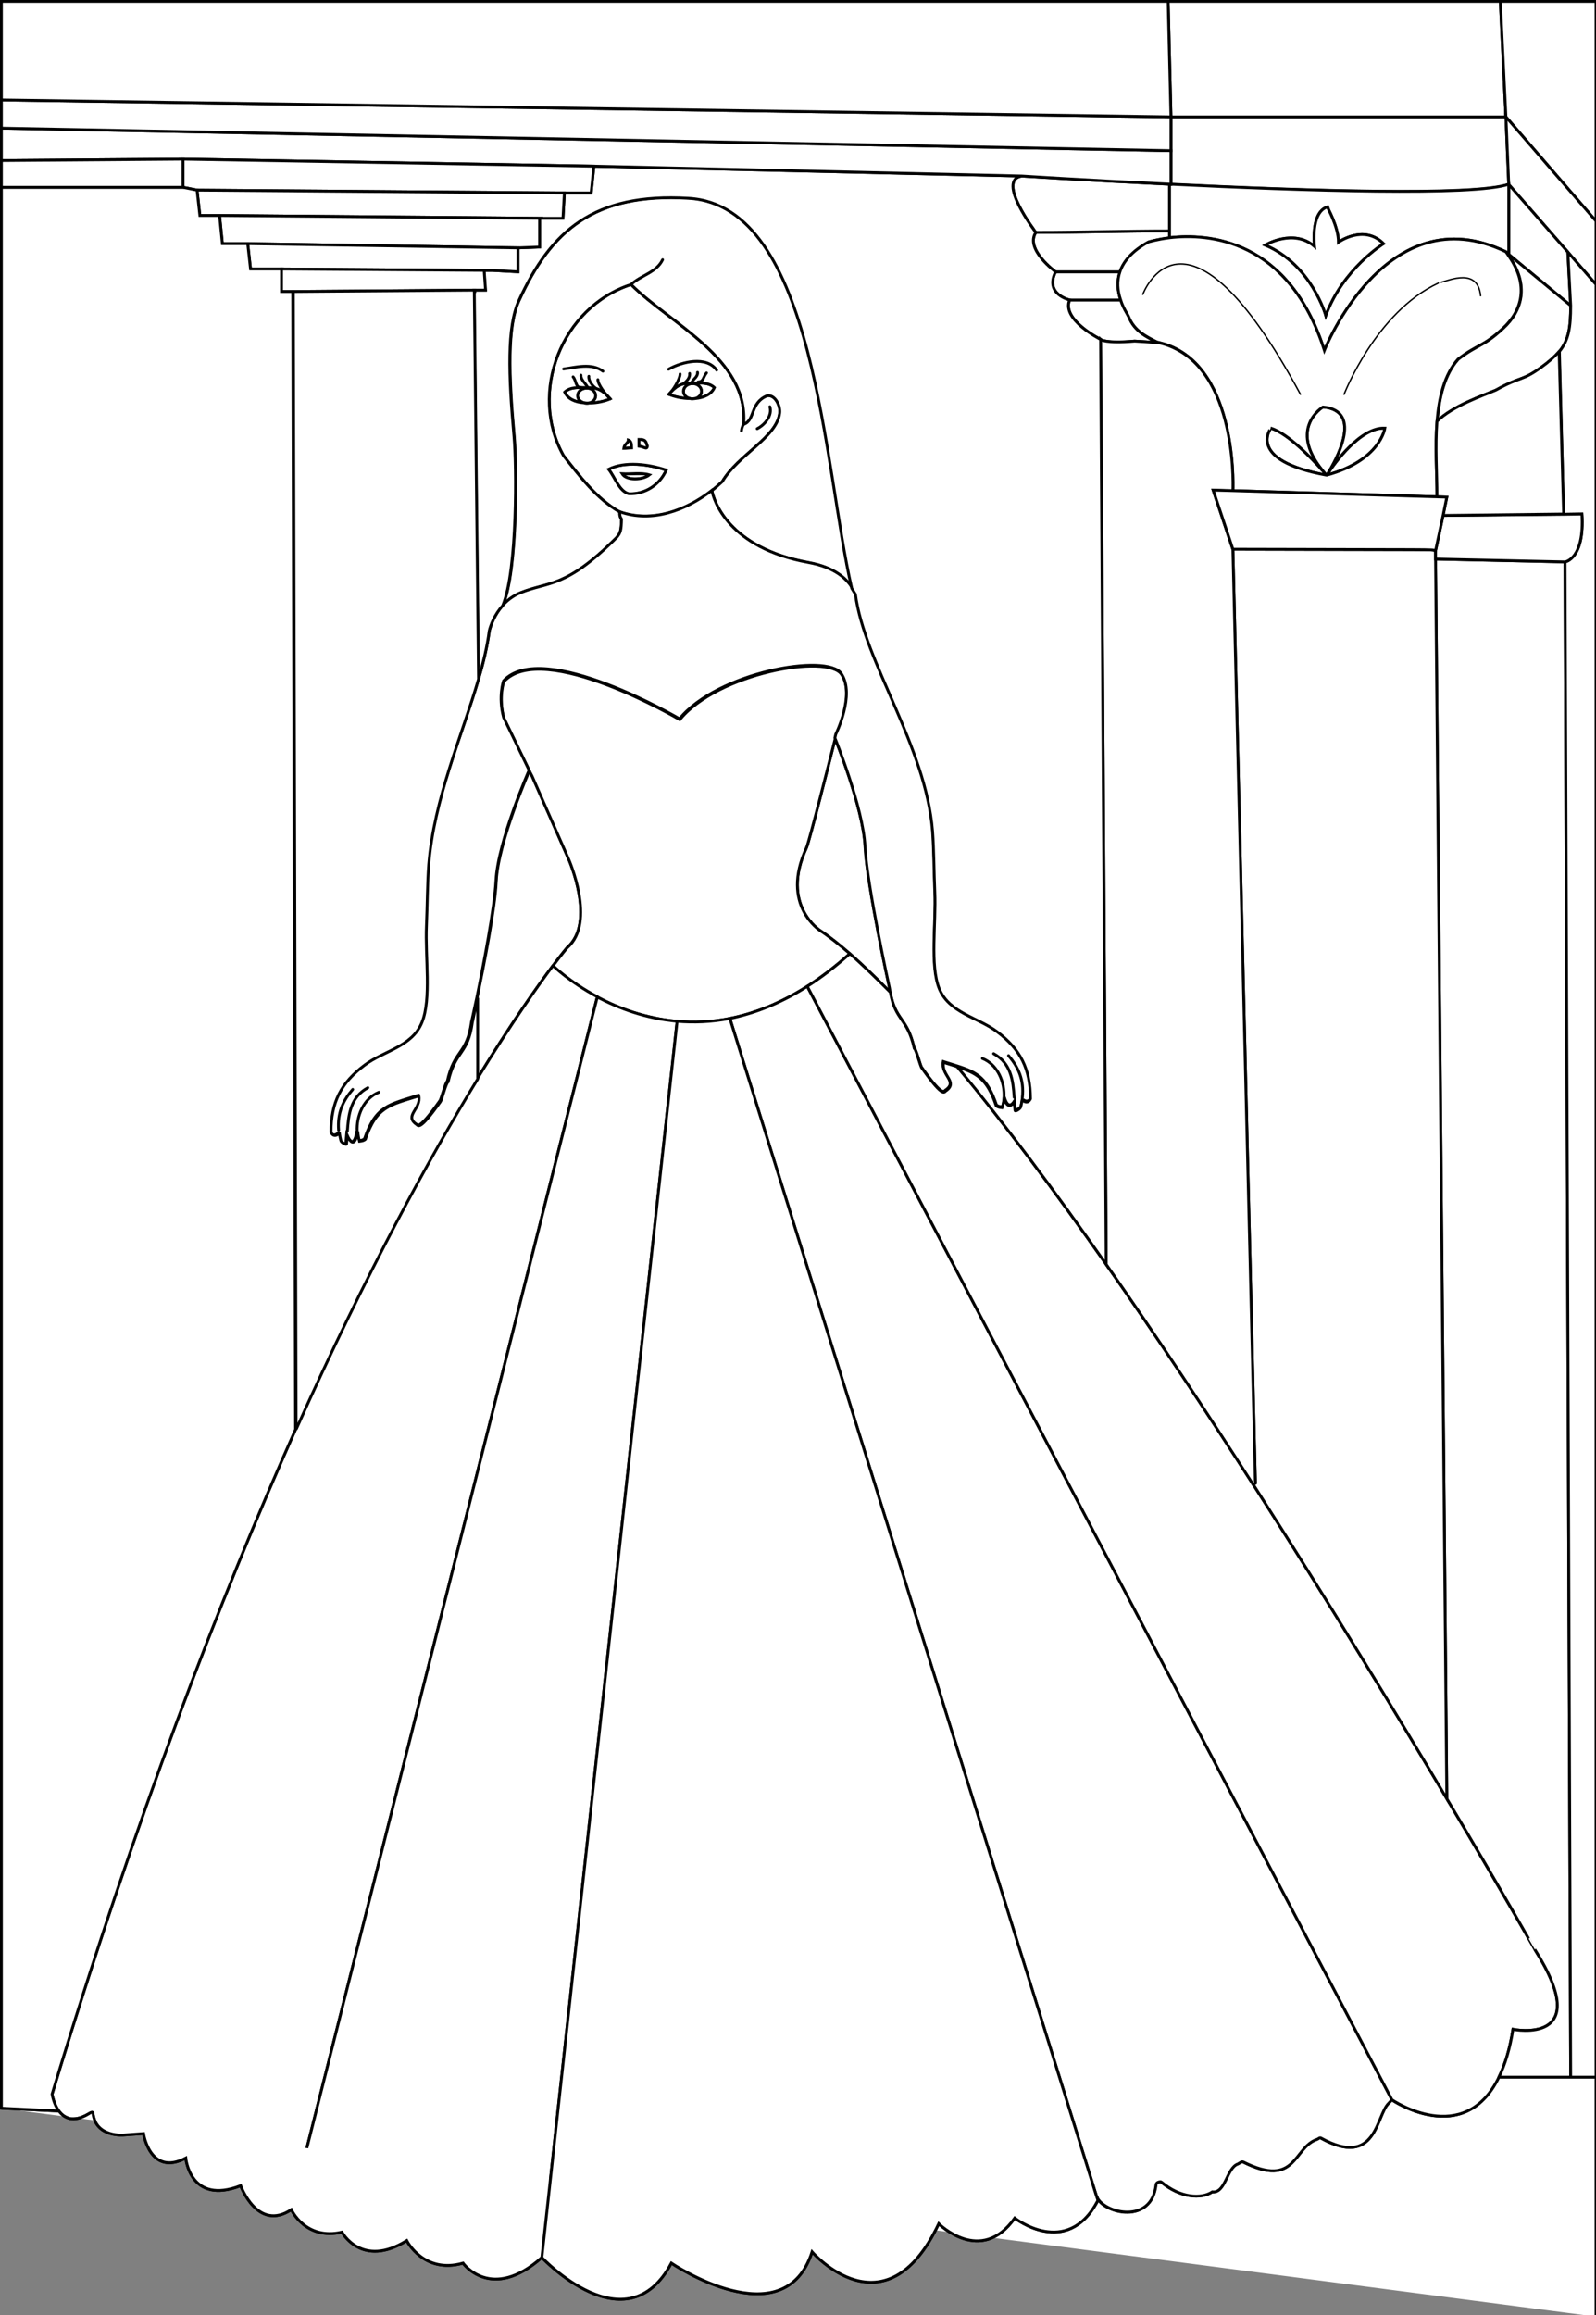 <?xml version="1.0" encoding="utf-8"?>
<!-- Generator: Adobe Illustrator 15.0.0, SVG Export Plug-In . SVG Version: 6.00 Build 0)  -->
<!DOCTYPE svg PUBLIC "-//W3C//DTD SVG 1.1//EN" "http://www.w3.org/Graphics/SVG/1.1/DTD/svg11.dtd">
<svg version="1.1" id="layer_x5F_www.ABC-color.com"
	 xmlns="http://www.w3.org/2000/svg" xmlns:xlink="http://www.w3.org/1999/xlink" x="0px" y="0px" width="567px" height="822px"
	 viewBox="0 0 567 822" enable-background="new 0 0 567 822" xml:space="preserve">
<rect x="0" y="0" width="567" height="822" fill="#808080" stroke="none"/>
<path fill="#FFFFFF" stroke="#000000" d="M221,168.2c3.2,0.3,6.7-0.5,9.7,0.4C228.5,170.4,222.6,170.8,221,168.2z"/>
<path fill="#FFFFFF" stroke="#000000" d="M216.2,166.6c5.9-3,14.2-1.8,20.5,0.3c-2.3,5.3-7.4,8.7-13.3,8.5
	C220,174.5,218.5,169.5,216.2,166.6z M230.7,168.6c-3-0.9-6.5-0.2-9.7-0.4C222.6,170.8,228.5,170.4,230.7,168.6z"/>
<path fill="#FFFFFF" stroke="#000000" d="M223.2,156.2c1,0.3,1.2,1.4,1.2,2.8c-0.8,0-2,0.2-2.8,0.2
	C221.8,157.6,223.2,157.3,223.2,156.2z"/>
<path id="layer_x5F_www.ABC-color.com_1_" fill="#FFFFFF" stroke="#000000" d="M230,158.4c-0.2,1.4-1.2,0.2-3,0c0-0.8,0-1.6,0-2.4
	C229.4,156,229.4,156.6,230,158.4z"/>
<path fill="#FFFFFF" stroke="#000000" d="M249.2,138.9c0-1.5-1.4-2.7-3.2-2.7V136c2.8,0,5.8-0.3,7.8,1.6c-1.1,2.5-3.8,3.6-6.8,3.9
	C248.3,141.1,249.2,140.1,249.2,138.9z"/>
<path fill="#FFFFFF" stroke="#000000" d="M246,136.2c1.8,0,3.2,1.2,3.2,2.7c0,1.2-0.9,2.2-2.2,2.6c-0.6,0.1-1.2,0.1-1.8,0.1
	c-1.4-0.3-2.4-1.3-2.4-2.6C242.8,137.4,244.2,136.2,246,136.2z"/>
<path fill="#FFFFFF" stroke="#000000" d="M245.4,136c0.2,0,0.4,0,0.6,0v0.2c-1.8,0-3.2,1.2-3.2,2.7c0,1.3,1,2.3,2.4,2.6
	c-2.9,0-5.8-0.7-7.6-1.5C240,137.2,241.8,136,245.4,136z"/>
<path fill="#FFFFFF" stroke="#000000" d="M209,137.6c3.6,0,5.4,1.2,7.8,4c-1.8,0.8-4.7,1.5-7.6,1.5c1.4-0.3,2.4-1.4,2.4-2.6
	c0-1.5-1.4-2.7-3.2-2.7v-0.2C208.6,137.6,208.8,137.6,209,137.6z"/>
<path fill="#FFFFFF" stroke="#000000" d="M208.4,137.8c1.8,0,3.2,1.2,3.2,2.7c0,1.3-1,2.3-2.4,2.6c-0.6,0-1.2,0-1.8-0.1
	c-1.3-0.4-2.2-1.4-2.2-2.5C205.2,139,206.6,137.8,208.4,137.8z"/>
<path fill="#FFFFFF" stroke="#000000" d="M208.4,137.8c-1.8,0-3.2,1.2-3.2,2.7c0,1.2,0.9,2.2,2.2,2.5c-3-0.3-5.6-1.3-6.8-3.8
	c2-1.9,5-1.6,7.8-1.6V137.8z"/>
<path fill="#FFFFFF" stroke="#000000" d="M411,121.5l1.2,0.3c-2.2-0.3-8.5-0.7-9.102-0.7c-10.5,1-12.1-0.6-12.1-0.6s-14-7-11-14
	c5.4,0,12.5,0,18.2,0c0.6,1.7,1.3,3.3,2.2,4.8c0.198,0.4,0.398,0.8,0.698,1.3C403,117.5,407,119.5,411,121.5z"/>
<path fill="#FFFFFF" stroke="#000000" d="M398.2,106.5c-5.7,0-12.7,0-18.2,0c0,0-9-2-5-10c7.6,0,15.3,0,22.9,0
	C396.8,99.9,397,103.3,398.2,106.5z"/>
<path fill="#FFFFFF" stroke="#000000" d="M415.5,82c0,0.9,0,1.7,0,2.5C410.9,85,408,86,408,86c-5.7,3.2-8.8,6.8-10.1,10.5
	c-7.602,0-15.302,0-22.9,0c0,0-11-8-7-14C383.3,82.5,400.1,82,415.5,82z"/>
<path fill="#FFFFFF" stroke="#000000" d="M363,62.5c0,0,23.1,1.5,52.5,2.9c0,5.2,0,11.1,0,16.6c-15.4,0-32.2,0.5-47.5,0.5
	C368,82.5,353.7,63.9,363,62.5z"/>
<path fill="#FFFFFF" stroke="#000000" d="M416,53.5v-12h119l1,24c-12.2,4.3-73.8,2.2-120,0V65V53.5z"/>
<polygon fill="#FFFFFF" stroke="#000000" points="533,0.5 535,41.5 416,41.5 415,0.5 "/>
<polygon fill="#FFFFFF" stroke="#000000" points="567,0.5 567,78.5 535,41.5 533,0.5 "/>
<polygon fill="#FFFFFF" stroke="#000000" points="567,78.5 567,101 557,89.5 537.5,67.2 536,65.5 535,41.5 "/>
<path fill="#FFFFFF" stroke="#000000" d="M557,89.5l1,19l-22-18.2c0-6.8,0-17.6,0-24.8l1.5,1.7L557,89.5z"/>
<path fill="#FFFFFF" stroke="#000000" d="M536,90.3l22,18.2c0,7.9-0.7,12.3-4.1,16.4c-1.5,1.8-3.602,3.6-6.4,5.6c-6.8,4.9-7,3-16,8
	c-4.5,1.9-15.4,5.6-20.9,11.1l0,0c0.7-8.6,2.602-16.7,7.5-22.1c7.302-5.5,8.802-4.3,16-11c6.7-6.2,9.302-15.2,2-25.6
	C536,90.7,536,90.5,536,90.3z"/>
<path fill="#FFFFFF" stroke="#000000" d="M415.5,82c0-5.4,0-11.4,0-16.6c0.2,0,0.3,0,0.5,0c46.3,2.3,107.8,4.3,120,0
	c0,7.3,0,18,0,24.8l-1-0.8c-42.5-20.5-64.5,35-64.5,35c-12.7-39.6-41.3-41.5-55-40C415.5,83.7,415.5,82.9,415.5,82z M491.5,86.5
	c-7-7-16-0.5-16-0.5c0-5.5-4-12.5-4-12.5c-6,2-4.5,14-4.5,14c-7.5-6.5-17.5-0.5-17.5-0.5c16.5,7,21.5,25,21.5,25
	C477,95.5,491.5,86.5,491.5,86.5z"/>
<path fill="#FFFFFF" stroke="#000000" d="M475.5,86c0,0,9-6.5,16,0.5c0,0-14.5,9-20.5,25.5c0,0-5-18-21.5-25c0,0,10-6,17.5,0.5
	c0,0-1.5-12,4.5-14C471.5,73.5,475.5,80.5,475.5,86z"/>
<path fill="#FFFFFF" stroke="#000000" d="M471.3,168.7c0,0,0.2-0.3,0.5-0.7c2.2-3.3,11.5-16.4,20.2-16
	C492,152,490.5,163.5,471.3,168.7z"/>
<path fill="#FFFFFF" stroke="#000000" d="M471.3,168.7c-28.8-5.2-19.8-16.7-19.8-16.7c6.3,2,14.8,11.1,18.3,15
	c0.102,0.1,0.102,0.1,0.2,0.2c0.4,0.5,0.8,0.9,1.2,1.4L471.3,168.7L471.3,168.7z"/>
<path fill="#FFFFFF" stroke="#000000" d="M471.8,168c-0.3,0.5-0.5,0.7-0.5,0.7l0,0l-0.1-0.1c-0.2-0.2-0.602-0.7-1.2-1.4
	c-0.1-0.1-0.1-0.1-0.2-0.2c-12.3-15,0.2-22.5,0.2-22.5C484.8,145.8,474.2,164.1,471.8,168z"/>
<path fill="#FFFFFF" stroke="#000000" d="M471.3,168.7L471.3,168.7C490.5,163.5,492,152,492,152c-8.8-0.4-18.1,12.8-20.2,16
	c2.4-3.9,13-22.2-1.8-23.5c0,0-12.5,7.4-0.2,22.5c-3.398-3.9-12-13-18.3-15C451.5,152,442.5,163.5,471.3,168.7z M536,90.9
	c7.3,10.4,4.7,19.4-2,25.6c-7.2,6.7-8.8,5.5-16,11c-4.9,5.5-6.8,13.6-7.5,22.1c-0.7,9.1,0,18.7,0,26.4v0.4l-72.5-2.2
	c0.1-3.9,0.9-45.8-25.8-52.5l-1.2-0.3c-4-2-8-4-10-8.9c-0.2-0.5-0.5-0.9-0.7-1.3c-0.898-1.5-1.7-3.1-2.2-4.8
	c-1.1-3.2-1.398-6.6-0.198-10c1.3-3.7,4.3-7.3,10.1-10.5c0,0,2.9-0.9,7.5-1.5c13.7-1.6,42.3,0.3,55,40c0,0,22-55.5,64.5-35
	C535.4,90,535.7,90.4,536,90.9z"/>
<path fill="#FFFFFF" stroke="#000000" d="M224.4,159c0-1.4-0.2-2.5-1.2-2.8c0,1.1-1.4,1.4-1.6,3C222.4,159.2,223.6,159,224.4,159z
	 M256.6,171c-1.2,1.1-2.4,2.2-3.7,3.2c-9.2,7.2-21.3,11.6-32.7,7.6c-8.3-4.7-14.3-12.8-20-20c-12.6-22.4-0.7-52.8,24-60.8
	c14.1,14.1,41.8,26.3,40,49.6c4-1.3,2.2-7.6,8.3-10.1c2.9-0.5,4.8,3.6,4.5,6.1C276,155.3,262.2,161.5,256.6,171z M227,158.4
	c1.8,0.2,2.8,1.4,3,0c-0.6-1.8-0.6-2.4-3-2.4C227,156.8,227,157.6,227,158.4z M253.8,137.6c-2-1.9-5-1.6-7.8-1.6c-0.2,0-0.4,0-0.6,0
	c-3.6,0-5.4,1.2-7.8,4c1.9,0.8,4.7,1.5,7.6,1.5c0.3,0.1,0.5,0.1,0.8,0.1c0.4,0,0.7-0.1,1-0.1C250,141.2,252.7,140.1,253.8,137.6z
	 M236.7,166.9c-6.3-2.1-14.6-3.2-20.5-0.3c2.3,2.9,3.8,7.9,7.2,8.7C229.3,175.5,234.4,172.1,236.7,166.9z M216.8,141.6
	c-2.4-2.8-4.2-4-7.8-4c-0.2,0-0.4,0-0.6,0c-2.8,0-5.8-0.3-7.8,1.6c1.1,2.5,3.8,3.6,6.8,3.8c0.3,0.1,0.7,0.2,1,0.2
	c0.3,0,0.6,0,0.8-0.1C212.1,143.1,215,142.4,216.8,141.6z"/>
<path fill="#FFFFFF" stroke="#000000" d="M302.7,208.7c-1.9-2.9-5.7-7.1-15.5-8.9c-28.5-5.2-33.7-22.2-34.3-25.6
	c1.3-1,2.5-2.1,3.7-3.2c5.6-9.5,19.4-15.7,20.4-24.4c0.3-2.6-1.7-6.6-4.5-6.1c-6.1,2.5-4.2,8.8-8.3,10.1c1.8-23.3-25.9-35.5-40-49.6
	c-24.7,8-36.6,38.4-24,60.8c5.7,7.2,11.7,15.3,20,20c0,0.3,0,0.5,0,0.8c0,0.8,0.4,1.3,0.6,1.8c-0.1,4-0.3,4.9-1.8,6.6
	c-18,18-24,15.5-34,19.5c-2.7,1.1-4.7,2.6-6.3,4.4l0,0c5.3-12.7,4.9-50,4-60c-2-22-2.5-39,1.7-48.2c11.4-24.9,26.7-38.4,60.3-36.4
	C290,72.8,292.7,166,302.7,208.7z"/>
<path fill="#FFFFFF" stroke="#000000" d="M301.9,338.6c-3.7-3.2-7.2-6-10.4-8.1c0,0-14.5-9-5-29.5c1-2.2,8.5-32,10.2-38.7
	c0,0,10,24.5,10.7,38.5c0.698,14,8.698,50.3,8.698,50.3c0.102,0.4,0.102,0.8,0.2,1.2C311.3,347.3,306.5,342.6,301.9,338.6z"/>
<path fill="#FFFFFF" stroke="#000000" d="M176.3,312.8c0.7-14,11.7-39,11.7-39l0.1-0.1l0.9,1.7l13,29.5c0,0,10,22.5-0.5,31.5
	c0,0-1.8,2.1-5.1,6.5c-5.3,7.1-14.7,20.2-26.9,40.2v-28.8C171.9,342.7,175.9,322.5,176.3,312.8z"/>
<path fill="#FFFFFF" stroke="#000000" d="M286.8,350.2c-9.6,6.1-18.8,9.7-27.5,11.4c-6.6,1.3-12.9,1.6-18.8,1
	c-11.3-1-20.9-4.6-28.3-8.6c-10-5.3-15.7-11-15.7-11h-0.1c3.3-4.4,5.1-6.5,5.1-6.5c10.5-9,0.5-31.5,0.5-31.5l-13-29.5l-0.9-1.7
	L179,255c-2-7.5,0-13,0-13c14-15,62.5,13.5,62.5,13.5C255,239,294,232,299,239.5s-2,21.5-2,21.5s-0.1,0.5-0.3,1.3
	c-1.7,6.7-9.2,36.5-10.2,38.7c-9.5,20.5,5,29.5,5,29.5c3.2,2.1,6.7,4.9,10.4,8.1C296.8,343.2,291.7,347,286.8,350.2z"/>
<path fill="#FFFFFF" stroke="#000000" d="M170,241.1c1.8-5.9,3.1-11.7,3.9-17.3c0.6-2.1,1.9-5.8,4.8-9c1.6-1.7,3.6-3.3,6.3-4.4
	c10-4,16-1.5,34-19.5c1.5-1.7,1.7-2.6,1.8-6.6c-0.3-0.5-0.6-0.9-0.6-1.8c0-0.3,0-0.5,0-0.8c11.4,4,23.4-0.4,32.7-7.6
	c0.6,3.5,5.8,20.4,34.3,25.6c9.8,1.8,13.6,6,15.5,8.9l0,0c0.6,0.9,1,1.6,1.3,2.1c3.2,24.4,25,53.9,27.4,84.1
	c0.5,6.7,0.5,14.7,0.8,21.6c0.5,11.2-1.8,26.1,1.6,34.4c3.5,8.7,13.7,10.1,20.5,15.2c8.4,6.3,11.9,13.2,11.9,23.8
	c0,0-0.8,2-2.602,0.7l-0.398-0.1c-0.102,0.8-0.3,1.6-0.5,2.4c-0.2,0.6-1.9,1.6-2,1.2c-0.102-1-0.2-2.1-0.3-3.1
	c-0.7,1.1-2.302,3.1-3.602-1.4c-0.1,1.2-0.3,2.4-0.7,3.5c-0.698-0.1-1.398-0.1-2.1-0.7c-3.2-9.5-6.9-11.6-13.8-13.8
	c-1.5-0.5-3.2-1-5.102-1.6c-0.898,4.6,5.2,6.9,1,10c-0.8,0.3-0.699,3.3-8.699-8c-0.399-0.4-2-6.8-2.699-7c-2.5-11-6.7-9.5-8.5-19.9
	c-0.102-0.4-0.102-0.8-0.2-1.2c0,0-8-36.3-8.7-50.3S296.6,262,296.6,262c0.2-0.9,0.301-1.3,0.301-1.3s7-14,2-21.5s-44-0.5-57.5,16
	c0,0-48.5-28.5-62.5-13.5c0,0-2,5.5,0,13l9.1,18.8l-0.1,0.1c0,0-11,25-11.7,39c-0.5,9.7-4.4,29.9-6.8,41.5c-1.1,5.2-1.9,8.7-1.9,8.7
	c-1.6,11.7-6.1,9.7-8.6,21.1c-0.6,0.2-2.2,6.6-2.7,7c-8,11.3-7.9,8.3-8.7,8c-4.2-3.101,1.9-5.4,1-10c-10.3,3.3-15,3.7-19,15.4
	c-0.7,0.601-1.4,0.601-2.1,0.7c-0.4-1.1-0.6-2.3-0.6-3.5c-1,6.5-3,3-3.7,1.5c-0.1,1-0.1,2-0.3,3c-0.1,0.5-1.9-0.6-2-1.2
	c-0.2-0.899-0.4-1.7-0.5-2.5h-0.2c-2,1.7-2.8-0.5-2.8-0.5c0.1-10.6,3.5-17.5,11.9-23.8c6.8-5.1,16.9-6.6,20.4-15.2
	c3.4-8.3,1.1-23.2,1.6-34.4c0.3-6.9,0.3-14.9,0.8-21.6C154.1,283.6,164.1,261.3,170,241.1z"/>
<path fill="#FFFFFF" stroke="#000000" d="M20.9,749.5c-1.9-2.6-2.4-6-2.4-6c29.7-98.3,59.7-176,86.5-236
	c25.2-56.1,47.6-96.8,64.5-124.4c12.3-20,21.6-33.1,26.9-40.2h0.1c0,0,5.8,5.7,15.7,11L103.5,784.5c-12,8-18-8.5-18-8.5
	c-18,7-19.5-9.8-19.5-9.8c-12.7,6.7-15-8.7-15-8.7l-7,0.5c0,0-10,1-11-7.8c-0.1-0.5-1,0.1-1.5,0.3C26,753.7,22.8,752,20.9,749.5z"/>
<path fill="#FFFFFF" stroke="#000000" d="M240.5,362.6v0.4l-48,438.5c-18,16-28,2-28,2c-14,4-20-8-20-8c-16,10-23-3-23-3
	c-13,3-18-8-18-8L212.2,354C219.6,357.9,229.3,361.6,240.5,362.6z"/>
<path fill="#FFFFFF" stroke="#000000" d="M0.5,748.5l20.4,1c1.9,2.5,5.1,4.3,10.6,1c0.4-0.3,1.4-0.9,1.5-0.3c1,8.8,11,7.8,11,7.8
	l7-0.5c0,0,2.3,15.3,15,8.7c0,0,1.5,16.8,19.5,9.8c0,0,6,16.5,18,8.5c0,0,5,11,18,8c0,0,7,13,23,3c0,0,6,12,20,8c0,0,10,14,28-2
	c0,0,30,32,46,2c0,0,40,27,50-4c0,0,26,30,45-10c0,0,15,15,27-2c0,0,18.5,14.5,29.4-6c0.198-0.4,0-0.9-0.2-1.3
	c2.6,5.7,19.3,9.8,20.898-4.5c0.102-1.102,1.7-1.2,1.9-1c6.7,5.6,14.2,6.1,18.1,3.5c4.7,0.5,5-8.602,9.102-9.9
	c0.6-0.2,1.3-1,1.898-0.7c18.9,9.4,17.602-5.1,26.102-8c0.5-0.198,1.1-0.8,1.5-0.5c19.8,10.9,19.6-8.1,24-12.3
	c0.5-0.398,0.898-0.898,1.2-1.3c0,0,25.698,17.6,38.1-8.2l0.4,0.2h25h9.1v85"/>
<path fill="#FFFFFF" stroke="#000000" d="M286.8,350.2l207.7,395.3c-0.4,0.4-0.8,0.9-1.2,1.3c-4.398,4.2-4.3,23.2-24,12.3
	c-0.5-0.3-1,0.4-1.5,0.5c-8.398,2.9-7.2,17.4-26.1,8c-0.602-0.3-1.3,0.4-1.9,0.7c-4,1.3-4.398,10.5-9.1,9.9
	c-3.9,2.6-11.4,2.2-18.102-3.5c-0.198-0.2-1.8-0.102-1.898,1c-1.602,14.2-18.3,10.1-20.9,4.5l0,0c-0.1-0.102-0.1-0.3-0.2-0.4
	c0-0.1,0-0.1-0.1-0.2l-130.2-418C268,359.8,277.2,356.3,286.8,350.2z"/>
<path fill="#FFFFFF" stroke="#000000" d="M393,448.9c17.6,25.1,35.4,51.898,52.2,78.1c26.5,41.3,50.8,81.3,68.8,111.6
	c19.2,32.302,31.3,53.602,31.3,53.602c21.7,34.3-7.8,28.3-7.8,28.3c-1.1,7-2.8,12.5-4.9,16.8c-12.398,25.8-38.1,8.2-38.1,8.2
	L286.8,350.2c4.9-3.1,10-7,15.101-11.6c4.601,4,9.399,8.7,14.399,13.7c1.8,10.3,6,8.9,8.5,19.9c0.602,0.2,2.2,6.6,2.7,7
	c8,11.3,7.9,8.3,8.7,8c4.2-3.1-1.9-5.4-1-10c1.898,0.6,3.6,1.1,5.1,1.6C356.8,398.8,374.8,423,393,448.9z"/>
<path fill="#FFFFFF" stroke="#000000" d="M514,638.6l-4-440.1h0.5l45.5,1l2,538h-25l-0.4-0.2c2.102-4.3,3.802-9.8,4.9-16.8
	c0,0,29.5,6,7.8-28.3C545.3,692.2,533.3,670.9,514,638.6z"/>
<path fill="#FFFFFF" stroke="#000000" d="M514,638.6c-18-30.3-42.3-70.3-68.8-111.6l0.8-0.5L438,195c75.1,0.2,70,0,72,0.5v3
	L514,638.6z"/>
<path fill="#FFFFFF" stroke="#000000" d="M393,448.9l-2-328.4c0,0,1.5,1.5,12.1,0.6c0.5,0,6.9,0.4,9.102,0.7
	c26.7,6.7,26,48.5,25.8,52.5l-7-0.2l7,21l8,331.5l-0.8,0.5C428.3,500.8,410.6,474,393,448.9z"/>
<path fill="#FFFFFF" stroke="#000000" d="M175,96l9,0.5V88l7.7-0.3V77.5h1.3h7l0.5-9h9.5l1-9.5l152,3.5c-9.3,1.4,5,20,5,20
	c-4,6,7,14,7,14c-4,8,5,10,5,10c-3,7,11,14,11,14l2,328.4C374.8,423,356.8,398.8,340.1,378.8C347,381,350.7,383,353.9,392.6
	c0.698,0.6,1.398,0.6,2.1,0.7c0.4-1.1,0.6-2.3,0.7-3.5c1.3,4.4,3,2.4,3.6,1.4c0.102,1.1,0.2,2.1,0.3,3.1c0.102,0.5,1.802-0.6,2-1.2
	c0.2-0.8,0.4-1.6,0.5-2.4l0.4,0.1c1.8,1.4,2.6-0.7,2.6-0.7c-0.1-10.6-3.5-17.5-11.898-23.8c-6.8-5.1-16.9-6.6-20.5-15.2
	c-3.4-8.3-1.102-23.2-1.602-34.4c-0.3-6.9-0.3-14.9-0.8-21.6c-2.398-30.3-24.2-59.8-27.399-84.1c-0.301-0.5-0.801-1.3-1.301-2.1l0,0
	c-10-42.7-12.699-135.9-58-138.5c-33.6-2-48.9,11.5-60.3,36.4c-4.2,9.2-3.7,26.2-1.7,48.2c0.9,10,1.3,47.3-4,60l0,0
	c-2.9,3.2-4.3,6.9-4.8,9c-0.7,5.5-2.1,11.3-3.9,17.3l-1.5-137.6V103h4l-0.5-7l0,0H175z"/>
<path fill="#FFFFFF" stroke="#000000" d="M567,101v636.5h-9l-2-538c0,0,7-1,6-17l-6.5,0.1v-0.1L554,125l-0.1-0.1
	c3.398-4.1,4.1-8.5,4.1-16.4l-1-19L567,101z"/>
<path fill="#FFFFFF" stroke="#000000" d="M562,182.5c1,16-6,17-6,17l-45.5-1H510v-3l2.7-12.6l0.3,0.1l42.5-0.4L562,182.5z"/>
<path fill="#FFFFFF" stroke="#000000" d="M555.5,182.5L555.5,182.5L513,183l-0.3-0.1l1.3-6.4l-3.5-0.1V176c0-7.6-0.7-17.3,0-26.4
	l0,0c5.5-5.5,16.5-9.2,20.9-11.1c9-5,9.198-3.1,16-8c2.8-2,4.8-3.8,6.398-5.6l0.102,0.1L555.5,182.5z"/>
<path fill="#FFFFFF" stroke="#000000" d="M438,174.2l72.5,2.2l3.5,0.1l-1.3,6.4l-2.7,12.6c-2-0.5,3.1-0.3-72-0.5l-7-21L438,174.2z"
	/>
<path fill="#FFFFFF" stroke="#000000" d="M415.5,65.4C386.1,64,363,62.5,363,62.5L211,59L65,56.5L0.5,57V45.5l415.5,8V65v0.5
	C415.8,65.5,415.7,65.5,415.5,65.4z"/>
<polygon fill="#FFFFFF" stroke="#000000" points="416,41.5 416,53.5 0.5,45.5 0.5,35.5 "/>
<polygon fill="#FFFFFF" stroke="#000000" points="415,0.5 416,41.5 0.5,35.5 0.5,0.5 "/>
<path fill="#FFFFFF" stroke="#000000" d="M389.7,780.2c0.2,0.5,0.398,1,0.2,1.3c-10.9,20.5-29.4,6-29.4,6c-12,17-27,2-27,2
	c-19,40-45,10-45,10c-10,31-50,4-50,4c-16,30-46-2-46-2l48-438.5v-0.4c5.9,0.5,12.1,0.3,18.8-1l130.2,418c0,0.102,0,0.102,0.1,0.2
	C389.6,779.8,389.7,780,389.7,780.2C389.7,780.1,389.7,780.2,389.7,780.2z"/>
<polygon fill="#FFFFFF" stroke="#000000" points="211,59 210,68.5 200.5,68.5 199,68.5 70,67.5 65,66.5 65,56.5 "/>
<polygon fill="#FFFFFF" stroke="#000000" points="200.5,68.5 200,77.5 193,77.5 78,76.5 71,76.5 70,67.5 199,68.5 "/>
<polygon fill="#FFFFFF" stroke="#000000" points="193,77.5 191.7,77.5 191.7,87.7 184,88 88,86.5 79,86.5 78,76.5 "/>
<polygon fill="#FFFFFF" stroke="#000000" points="184,88 184,96.5 175,96 172,96 100,95.5 89,95.5 88,86.5 "/>
<polygon fill="#FFFFFF" stroke="#000000" points="172,96 172.5,103 168.5,103 104,103.5 100,103.5 100,95.5 "/>
<path fill="#FFFFFF" stroke="#000000" d="M168.5,103.5l1.5,137.6c-5.9,20.2-15.8,42.5-17.7,65.9c-0.5,6.7-0.5,14.7-0.8,21.6
	c-0.5,11.2,1.8,26.1-1.6,34.4c-3.5,8.7-13.7,10.1-20.4,15.2c-8.4,6.3-11.9,13.2-11.9,23.8c0,0,0.8,2.2,2.8,0.5h0.2
	c0.1,0.8,0.3,1.6,0.5,2.5c0.1,0.6,1.9,1.6,2,1.2c0.1-1,0.2-2,0.3-3c0.7,1.6,2.6,5,3.7-1.5c0.1,1.2,0.3,2.399,0.6,3.5
	c0.7-0.101,1.4-0.101,2.1-0.7c4-11.7,8.6-12.1,19-15.4c0.9,4.6-5.2,6.9-1,10c0.8,0.301,0.7,3.301,8.7-8c0.4-0.4,2-6.8,2.7-7
	c2.6-11.4,7-9.4,8.6-21.1c0,0,0.8-3.5,1.9-8.7v28.8c-16.9,27.6-39.3,68.2-64.5,124.4l0,0l-1-404l64.5-0.5v0.5H168.5z"/>
<path fill="#FFFFFF" stroke="#000000" d="M105,507.5L105,507.5c-26.8,60-56.8,137.8-86.5,236c0,0,0.5,3.4,2.4,6l-20.4-1v-682H65l5,1
	l1,9h7l1,10h9l1,9h11v8h4L105,507.5z"/>
<polygon fill="#FFFFFF" stroke="#000000" points="65,56.5 65,66.5 0.5,66.5 0.5,57 "/>
<path fill="none" stroke="#000000" stroke-linecap="round" stroke-linejoin="round" d="M237.5,131.1c4.8-2.7,13.5-4.8,17.1,0.3"/>
<path fill="none" stroke="#000000" stroke-linecap="round" stroke-linejoin="round" d="M214.2,131.8c-4-3-9.6-1.4-14-0.8"/>
<path fill="none" stroke="#000000" stroke-linecap="round" stroke-linejoin="round" d="M224.2,101c3.5-3.3,9-4.2,11.2-8.8"/>
<path fill="none" stroke="#000000" stroke-linecap="round" stroke-linejoin="round" d="M269,152.2c2.6-1.3,5.5-4.6,4.5-7.8"/>
<path fill="none" stroke="#000000" stroke-linecap="round" stroke-linejoin="round" d="M237.6,140c1.4-1.2,4-5.4,4-7.2"/>
<path fill="none" stroke="#000000" stroke-linecap="round" stroke-linejoin="round" d="M242.8,136.2c1.2-0.8,2.4-2.2,2.2-3.6"/>
<path fill="none" stroke="#000000" stroke-linecap="round" stroke-linejoin="round" d="M245.8,135.6c0.6-1,2.2-2,2-3.4"/>
<path fill="none" stroke="#000000" stroke-linecap="round" stroke-linejoin="round" d="M248,135.6c2,0,1.8-1.8,3-3.2"/>
<path fill="none" stroke="#000000" stroke-linecap="round" stroke-linejoin="round" d="M216.8,141.6c-1.4-1.2-4.4-5-4.4-6.8"/>
<path fill="none" stroke="#000000" stroke-linecap="round" stroke-linejoin="round" d="M211.6,137.8c-1.2-0.8-2.6-2.8-2.4-4.2"/>
<path fill="none" stroke="#000000" stroke-linecap="round" stroke-linejoin="round" d="M208.6,137.2c-0.6-1-2.4-2.6-2.2-4"/>
<path fill="none" stroke="#000000" stroke-linecap="round" stroke-linejoin="round" d="M206.4,137.6c-2,0-1.6-2.4-2.8-3.8"/>
<path fill="none" stroke="#000000" stroke-linecap="round" stroke-linejoin="round" d="M264.2,150.6c-0.1,0.2-0.6,0.8-0.8,2.4"/>
<path fill="none" stroke="#000000" stroke-linecap="round" stroke-linejoin="round" d="M123.4,401.7c0.4-6,1.1-12.2,7.3-15.5"/>
<path fill="none" stroke="#000000" stroke-linecap="round" stroke-linejoin="round" d="M125.3,386.8c-3.4,3.9-5.5,8.3-5,14.5"/>
<path fill="none" stroke="#000000" stroke-linecap="round" stroke-linejoin="round" d="M126.9,401.7c-0.3-5.4,2.2-11.7,7.7-13.9"/>
<path fill="none" stroke="#000000" stroke-linecap="round" stroke-linejoin="round" d="M360.3,389.6c-0.398-6-1.1-12.1-7.3-15.5"/>
<path fill="none" stroke="#000000" stroke-linecap="round" stroke-linejoin="round" d="M358.3,374.8c3.4,4,5.602,8.5,4.9,14.9"/>
<path fill="none" stroke="#000000" stroke-linecap="round" stroke-linejoin="round" d="M356.7,389.7c0.3-5.4-2.2-11.7-7.7-13.9"/>
<path fill="none" stroke="#000000" d="M52,791.1"/>
<path fill="none" stroke="#000000" d="M78,791"/>
<path fill="none" stroke="#000000" stroke-width="0.5" stroke-linecap="round" stroke-linejoin="round" d="M512,100.2
	c3-0.7,13-5.2,14,4.8"/>
<path fill="none" stroke="#000000" stroke-width="0.5" stroke-linecap="round" stroke-linejoin="round" d="M477.5,140
	c0,0,11.3-29.2,33.5-39.5"/>
<path fill="none" stroke="#000000" stroke-width="0.5" stroke-linecap="round" stroke-linejoin="round" d="M406,104.5
	c0,0,15-40.5,56,35.5"/>
</svg>
